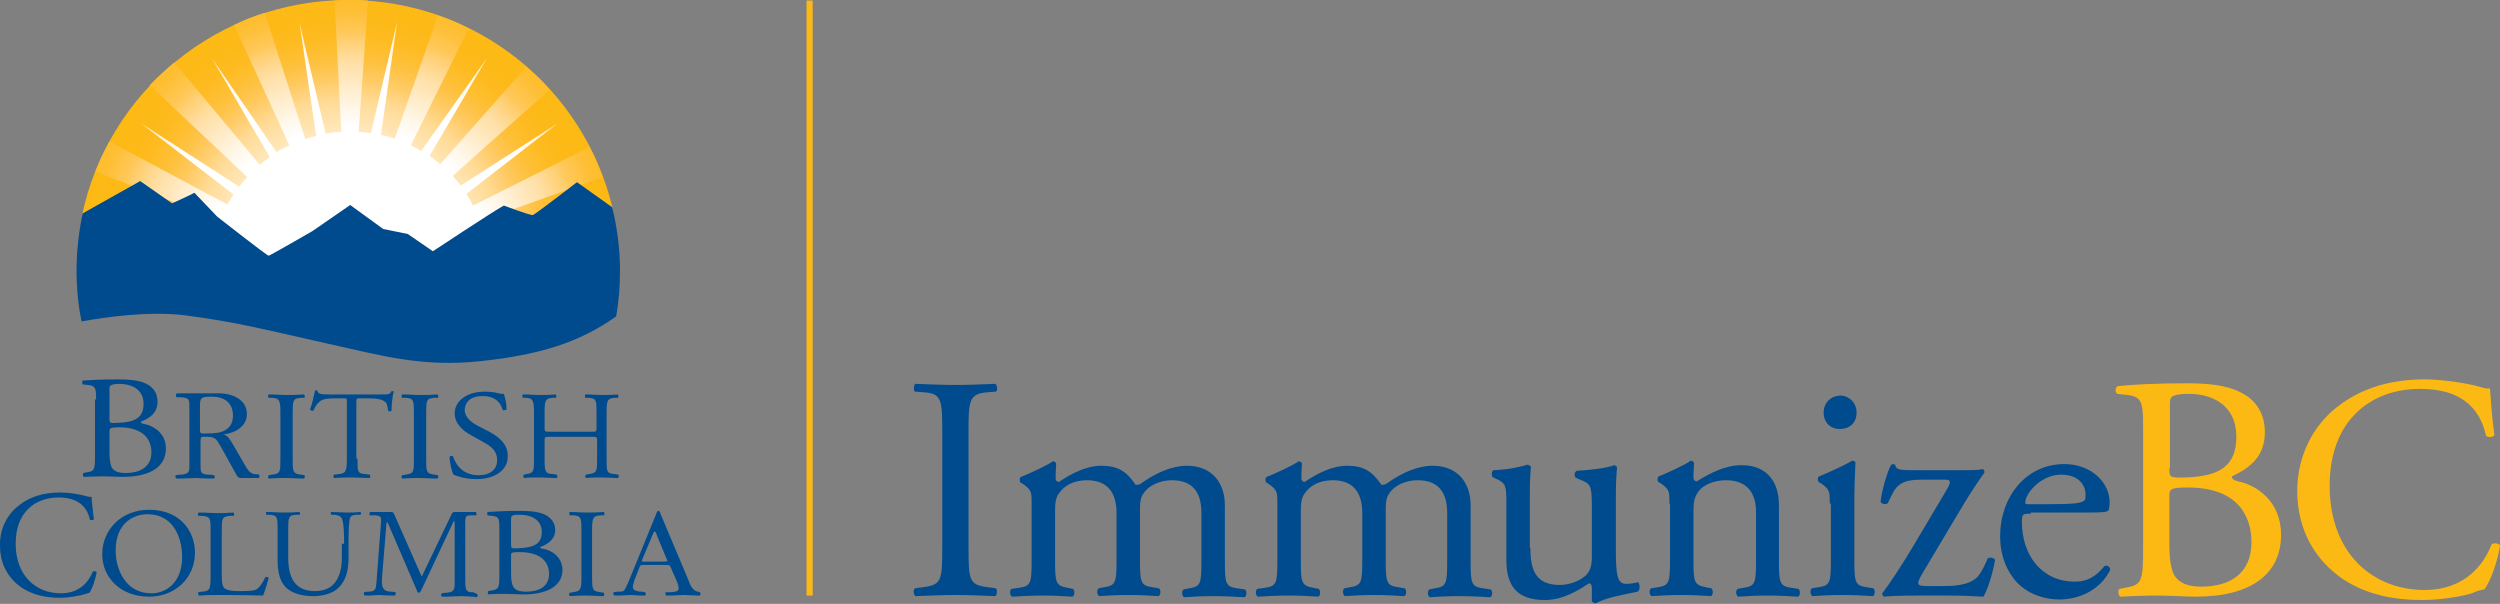 <svg width="207" height="50" viewBox="0 0 207 50" fill="none" xmlns="http://www.w3.org/2000/svg">
<rect x="0" y="0" width="207" height="50" fill="#808080" stroke="none"/>
<path d="M67.29 0.046H66.782V49.312H67.29V0.046Z" fill="#FDB913"/>
<path d="M7.957 33.074C7.957 32.152 7.91 31.921 7.263 31.875L6.847 31.829C6.8 31.783 6.8 31.552 6.847 31.506C7.587 31.46 8.512 31.414 9.76 31.414C10.593 31.414 11.425 31.46 12.026 31.737C12.627 32.013 13.044 32.475 13.044 33.259C13.044 34.135 12.489 34.597 11.656 34.919C11.656 35.058 11.749 35.058 11.934 35.104C12.674 35.242 13.737 35.842 13.737 37.134C13.737 38.564 12.581 39.486 10.13 39.486C9.76 39.486 9.067 39.44 8.512 39.44C7.91 39.44 7.448 39.486 6.939 39.486C6.847 39.44 6.847 39.256 6.893 39.163L7.124 39.117C7.864 39.025 7.864 38.886 7.864 37.595V33.074H7.957ZM9.067 34.689C9.067 35.012 9.067 35.058 9.76 35.012C11.148 34.966 11.887 34.596 11.887 33.443C11.887 32.244 10.916 31.783 9.853 31.783C9.575 31.783 9.344 31.829 9.252 31.875C9.113 31.921 9.067 31.967 9.067 32.198V34.689ZM9.067 37.503C9.067 37.918 9.113 38.564 9.344 38.84C9.621 39.117 9.991 39.163 10.408 39.163C11.61 39.163 12.535 38.656 12.535 37.456C12.535 36.488 11.98 35.381 9.853 35.381C9.113 35.381 9.067 35.473 9.067 35.704V37.503Z" fill="#004B8D"/>
<path d="M23.218 34.274C23.218 33.167 23.172 32.982 22.524 32.936H22.247C22.154 32.89 22.201 32.705 22.247 32.659C22.848 32.659 23.218 32.705 23.727 32.705C24.189 32.705 24.605 32.705 25.16 32.659C25.253 32.705 25.253 32.89 25.206 32.936H24.929C24.235 32.982 24.235 33.167 24.235 34.274V37.964C24.235 39.071 24.235 39.209 24.929 39.302L25.206 39.348C25.253 39.394 25.253 39.578 25.16 39.625C24.605 39.625 24.189 39.578 23.727 39.578C23.264 39.578 22.848 39.578 22.247 39.625C22.201 39.578 22.154 39.44 22.247 39.348L22.524 39.302C23.218 39.209 23.218 39.071 23.218 37.964V34.274Z" fill="#004B8D"/>
<path d="M29.6 37.964C29.6 39.071 29.6 39.209 30.247 39.255L30.617 39.302C30.663 39.348 30.663 39.532 30.617 39.578C30.016 39.578 29.646 39.532 29.184 39.532C28.767 39.532 28.351 39.532 27.657 39.578C27.611 39.532 27.565 39.394 27.657 39.302L28.027 39.255C28.629 39.209 28.721 39.025 28.721 37.964V33.305C28.721 32.982 28.721 32.982 28.398 32.982H27.796C27.334 32.982 26.733 32.982 26.455 33.259C26.178 33.489 26.085 33.72 25.946 33.997C25.854 34.043 25.715 33.997 25.669 33.905C25.854 33.443 25.993 32.751 26.085 32.336C26.131 32.336 26.27 32.29 26.27 32.336C26.316 32.659 26.686 32.659 27.195 32.659H31.588C32.19 32.659 32.282 32.659 32.421 32.382C32.467 32.382 32.606 32.382 32.606 32.428C32.467 32.844 32.421 33.72 32.421 33.997C32.375 34.089 32.19 34.089 32.143 33.997C32.097 33.72 32.051 33.351 31.866 33.259C31.635 33.074 31.218 32.982 30.617 32.982H29.831C29.507 32.982 29.507 32.982 29.507 33.351V37.964H29.6Z" fill="#004B8D"/>
<path d="M34.271 34.274C34.271 33.167 34.271 32.982 33.577 32.936H33.3C33.207 32.89 33.253 32.705 33.3 32.659C33.901 32.659 34.271 32.705 34.779 32.705C35.242 32.705 35.658 32.705 36.213 32.659C36.306 32.705 36.306 32.89 36.259 32.936H35.982C35.288 32.982 35.288 33.167 35.288 34.274V37.964C35.288 39.071 35.288 39.209 35.982 39.302L36.259 39.348C36.306 39.394 36.306 39.578 36.213 39.625C35.658 39.625 35.242 39.578 34.779 39.578C34.271 39.578 33.901 39.578 33.3 39.625C33.253 39.578 33.207 39.44 33.3 39.348L33.577 39.302C34.271 39.209 34.271 39.071 34.271 37.964V34.274Z" fill="#004B8D"/>
<path d="M39.45 39.671C38.433 39.671 37.785 39.394 37.554 39.302C37.416 39.071 37.23 38.333 37.23 37.826C37.277 37.733 37.462 37.733 37.508 37.779C37.693 38.333 38.202 39.348 39.635 39.348C40.653 39.348 41.161 38.794 41.161 38.148C41.161 37.687 41.069 37.18 40.144 36.672L38.988 36.026C38.387 35.704 37.647 35.104 37.647 34.227C37.647 33.259 38.572 32.428 40.144 32.428C40.514 32.428 40.976 32.475 41.3 32.567C41.439 32.613 41.624 32.613 41.716 32.613C41.809 32.844 41.948 33.443 41.948 33.905C41.901 33.951 41.716 33.997 41.624 33.951C41.485 33.443 41.115 32.797 39.959 32.797C38.757 32.797 38.479 33.489 38.479 33.951C38.479 34.55 39.08 35.012 39.543 35.242L40.514 35.75C41.3 36.165 42.04 36.765 42.04 37.733C42.086 38.886 41.023 39.671 39.45 39.671Z" fill="#004B8D"/>
<path d="M45.647 36.165C45.092 36.165 45.092 36.165 45.092 36.488V37.964C45.092 39.071 45.138 39.209 45.786 39.256L46.11 39.302C46.156 39.348 46.156 39.532 46.11 39.578C45.508 39.578 45.138 39.532 44.676 39.532C44.214 39.532 43.797 39.532 43.381 39.578C43.335 39.532 43.289 39.394 43.381 39.302L43.566 39.256C44.214 39.163 44.214 39.025 44.214 37.964V34.227C44.214 33.12 44.121 32.982 43.566 32.936H43.289C43.242 32.89 43.242 32.705 43.289 32.659C43.843 32.659 44.214 32.705 44.722 32.705C45.138 32.705 45.555 32.705 46.017 32.659C46.063 32.705 46.11 32.89 46.017 32.936H45.786C45.138 32.982 45.092 33.167 45.092 34.227V35.427C45.092 35.75 45.092 35.75 45.647 35.75H48.838C49.393 35.75 49.393 35.75 49.393 35.427V34.227C49.393 33.12 49.393 32.982 48.699 32.936H48.468C48.422 32.89 48.422 32.705 48.468 32.659C48.977 32.659 49.347 32.705 49.809 32.705C50.225 32.705 50.642 32.705 51.15 32.659C51.197 32.705 51.243 32.89 51.15 32.936H50.919C50.272 32.982 50.225 33.167 50.225 34.227V37.964C50.225 39.071 50.225 39.209 50.919 39.256L51.197 39.302C51.243 39.348 51.243 39.532 51.197 39.578C50.642 39.578 50.272 39.532 49.855 39.532C49.393 39.532 48.977 39.532 48.514 39.578C48.468 39.532 48.422 39.394 48.514 39.302L48.746 39.256C49.439 39.163 49.439 39.025 49.439 37.964V36.488C49.439 36.165 49.439 36.165 48.884 36.165H45.647Z" fill="#004B8D"/>
<path d="M1.575 41.839C2.5 41.101 3.656 40.778 4.997 40.778C5.691 40.778 6.616 40.916 7.217 41.101C7.355 41.147 7.448 41.147 7.587 41.147C7.587 41.424 7.679 42.208 7.772 42.992C7.725 43.084 7.54 43.084 7.448 43.038C7.263 42.208 6.708 41.193 4.858 41.193C2.916 41.193 1.297 42.392 1.297 45.022C1.297 47.651 2.962 49.127 5.043 49.127C6.662 49.127 7.402 48.066 7.679 47.328C7.772 47.282 7.957 47.282 8.003 47.374C7.91 48.02 7.587 48.85 7.402 49.081C7.263 49.127 7.078 49.173 6.939 49.219C6.662 49.312 5.737 49.496 4.951 49.496C3.795 49.496 2.731 49.266 1.806 48.666C0.789 47.974 0.002 46.821 0.002 45.206C-0.044 43.776 0.604 42.577 1.575 41.839Z" fill="#004B8D"/>
<path d="M8.465 45.898C8.465 43.822 10.084 42.208 12.35 42.208C14.893 42.208 16.142 43.961 16.142 45.76C16.142 47.882 14.477 49.404 12.35 49.404C9.945 49.404 8.465 47.789 8.465 45.898ZM15.079 46.129C15.079 44.422 14.292 42.577 12.211 42.577C11.055 42.577 9.575 43.315 9.575 45.575C9.575 47.097 10.361 49.127 12.535 49.127C13.83 49.127 15.079 48.158 15.079 46.129Z" fill="#004B8D"/>
<path d="M28.49 45.022C28.49 44.376 28.49 43.176 28.259 42.854C28.166 42.715 27.981 42.669 27.704 42.623H27.426C27.38 42.531 27.38 42.392 27.426 42.392C27.842 42.392 28.259 42.438 28.675 42.438C29.137 42.438 29.415 42.438 29.831 42.392C29.923 42.438 29.923 42.577 29.831 42.623H29.553C29.276 42.623 29.045 42.715 28.998 42.854C28.86 43.176 28.86 44.376 28.86 44.975V46.129C28.86 47.051 28.721 47.974 28.073 48.62C27.611 49.127 26.779 49.358 25.946 49.358C25.206 49.358 24.42 49.219 23.865 48.804C23.264 48.343 22.986 47.605 22.986 46.359V43.915C22.986 42.854 22.986 42.669 22.339 42.623H22.061C22.015 42.577 22.015 42.392 22.061 42.392C22.616 42.392 22.986 42.438 23.449 42.438C23.911 42.438 24.281 42.438 24.79 42.392C24.836 42.438 24.883 42.577 24.79 42.623H24.513C23.865 42.669 23.865 42.854 23.865 43.915V46.175C23.865 47.836 24.42 48.943 26.085 48.943C27.704 48.943 28.305 47.743 28.305 46.175V45.022H28.49Z" fill="#004B8D"/>
<path d="M41.346 43.73C41.346 42.946 41.3 42.761 40.745 42.715L40.375 42.669C40.329 42.623 40.329 42.438 40.375 42.392C41.023 42.346 41.855 42.3 43.011 42.3C43.797 42.3 44.491 42.346 45.046 42.577C45.555 42.807 45.971 43.223 45.971 43.868C45.971 44.606 45.462 45.022 44.722 45.298C44.722 45.391 44.815 45.437 44.953 45.437C45.601 45.529 46.572 46.083 46.572 47.19C46.572 48.389 45.508 49.219 43.335 49.219C42.965 49.219 42.364 49.173 41.855 49.173C41.3 49.173 40.884 49.173 40.468 49.219C40.375 49.173 40.375 49.035 40.421 48.943L40.653 48.897C41.3 48.804 41.346 48.666 41.346 47.605V43.73ZM42.317 45.114C42.317 45.391 42.317 45.437 42.965 45.391C44.213 45.344 44.861 45.022 44.861 44.053C44.861 43.038 43.982 42.623 43.057 42.623C42.78 42.623 42.595 42.623 42.502 42.669C42.364 42.715 42.317 42.761 42.317 42.946V45.114ZM42.317 47.559C42.317 47.928 42.364 48.481 42.595 48.712C42.826 48.943 43.196 48.989 43.566 48.989C44.63 48.989 45.462 48.574 45.462 47.513C45.462 46.682 44.953 45.714 43.011 45.714C42.364 45.714 42.317 45.76 42.317 45.99V47.559Z" fill="#004B8D"/>
<path d="M21.461 39.302L21.183 39.256C21.137 39.256 21.091 39.256 21.044 39.256C20.628 39.163 20.443 38.794 20.258 38.471L19.241 36.718C19.056 36.442 18.871 36.027 18.501 35.98C19.518 35.842 20.443 35.288 20.443 34.274C20.443 33.12 19.287 32.567 18.131 32.567C17.437 32.567 16.79 32.567 16.05 32.567C15.634 32.567 15.171 32.567 14.801 32.567C14.57 32.567 14.57 32.613 14.57 32.751C14.57 32.936 14.662 32.89 14.894 32.89C15.726 32.936 15.68 33.074 15.68 33.812V38.379C15.68 39.025 15.726 39.209 15.032 39.302C15.032 39.302 14.94 39.302 14.847 39.302L14.57 39.348C14.477 39.394 14.524 39.578 14.616 39.625C14.755 39.625 15.032 39.625 15.032 39.625C15.402 39.625 15.772 39.578 16.189 39.578C16.558 39.578 16.928 39.625 17.299 39.625C17.437 39.625 17.576 39.625 17.715 39.625C17.807 39.578 17.807 39.44 17.715 39.348L17.437 39.302C17.391 39.302 17.252 39.302 17.252 39.302C16.558 39.256 16.605 39.071 16.605 38.379V36.672C16.605 36.58 16.605 36.303 16.651 36.211C16.697 36.165 16.836 36.165 16.928 36.165C17.853 36.165 17.853 36.257 18.316 37.041L19.518 39.209C19.611 39.394 19.703 39.578 19.934 39.578H20.998C21.137 39.578 21.276 39.578 21.414 39.578C21.507 39.532 21.507 39.348 21.461 39.302ZM17.206 35.888C16.975 35.888 16.558 35.98 16.558 35.704V33.72C16.558 32.936 16.605 32.844 17.53 32.844C18.64 32.844 19.287 33.397 19.287 34.412C19.287 34.873 19.148 35.288 18.732 35.565C18.316 35.842 17.807 35.888 17.206 35.888Z" fill="#004B8D"/>
<path d="M17.437 44.007C17.437 42.9 17.437 42.761 16.697 42.715H16.419C16.373 42.669 16.373 42.485 16.466 42.438C17.113 42.438 17.483 42.485 17.946 42.485C18.408 42.485 18.778 42.485 19.333 42.438C19.379 42.485 19.425 42.669 19.333 42.715H19.056C18.362 42.761 18.362 42.946 18.362 44.007V47.605C18.362 48.251 18.408 48.527 18.593 48.712C18.732 48.804 18.917 48.943 19.842 48.943C20.813 48.943 21.044 48.897 21.229 48.804C21.46 48.666 21.738 48.297 21.969 47.789C22.015 47.743 22.247 47.789 22.247 47.836C22.247 47.928 21.923 48.989 21.784 49.312C21.183 49.312 20.119 49.266 18.917 49.266H17.946C17.483 49.266 17.113 49.266 16.466 49.312C16.419 49.266 16.373 49.127 16.419 49.035L16.743 48.989C17.391 48.943 17.437 48.758 17.437 47.697V44.007Z" fill="#004B8D"/>
<path d="M48.144 44.007C48.144 42.9 48.144 42.715 47.45 42.669H47.173C47.127 42.623 47.127 42.438 47.173 42.392C47.728 42.392 48.098 42.438 48.607 42.438C49.069 42.438 49.439 42.438 49.994 42.392C50.04 42.438 50.087 42.623 49.994 42.669H49.717C49.069 42.715 49.023 42.9 49.023 44.007V47.697C49.023 48.804 49.023 48.943 49.717 49.035L49.994 49.081C50.04 49.127 50.04 49.312 49.994 49.358C49.439 49.358 49.069 49.312 48.607 49.312C48.144 49.312 47.774 49.312 47.173 49.358C47.127 49.312 47.081 49.173 47.173 49.081L47.45 49.035C48.098 48.943 48.144 48.804 48.144 47.697V44.007Z" fill="#004B8D"/>
<path d="M39.172 49.035C39.126 49.035 38.987 49.035 38.987 49.035C38.849 49.035 38.756 48.989 38.664 48.897C38.525 48.758 38.525 48.297 38.525 48.112V43.545C38.525 43.361 38.479 42.9 38.617 42.761C38.71 42.669 38.849 42.669 38.987 42.669C39.08 42.669 39.08 42.669 39.126 42.669H39.404C39.496 42.623 39.45 42.438 39.404 42.392C39.265 42.392 39.126 42.392 38.987 42.392H37.739C37.6 42.392 37.461 42.392 37.415 42.531L34.918 47.743L32.698 42.715C32.605 42.531 32.605 42.392 32.374 42.392H31.079C30.941 42.392 30.802 42.392 30.663 42.392C30.571 42.438 30.571 42.623 30.617 42.669H30.894C30.941 42.669 31.079 42.669 31.079 42.669C31.542 42.715 31.588 42.807 31.542 43.315L31.172 48.205C31.126 48.712 31.126 48.943 30.617 48.989C30.617 48.989 30.524 48.989 30.432 48.989L30.154 49.035C30.108 49.081 30.108 49.266 30.201 49.312C30.339 49.312 30.617 49.312 30.617 49.312C30.894 49.312 31.126 49.266 31.403 49.266C31.68 49.266 31.958 49.312 32.282 49.312C32.42 49.312 32.559 49.312 32.698 49.312C32.744 49.266 32.79 49.127 32.744 49.035L32.467 48.989C32.374 48.989 32.328 48.989 32.328 48.989C31.588 48.943 31.588 48.435 31.634 47.789L32.004 43.269H32.097L34.502 48.85C34.548 48.943 34.548 49.081 34.687 49.081C34.779 49.081 34.825 48.943 34.871 48.897L37.554 43.176H37.646V48.158C37.646 48.343 37.693 48.758 37.461 48.943C37.369 49.035 36.999 49.081 36.999 49.081C36.953 49.081 36.906 49.081 36.86 49.081L36.583 49.127C36.49 49.173 36.536 49.358 36.583 49.404C36.721 49.404 36.999 49.404 36.999 49.404C37.369 49.404 37.785 49.358 38.201 49.358C38.479 49.358 39.034 49.404 39.034 49.404C39.172 49.404 39.311 49.404 39.496 49.45C39.542 49.404 39.589 49.266 39.496 49.173L39.172 49.035Z" fill="#004B8D"/>
<path d="M57.949 49.035C57.856 48.989 57.81 48.989 57.764 48.989C57.301 48.897 57.116 48.343 56.977 47.974L54.665 42.485C54.665 42.438 54.619 42.3 54.526 42.3C54.388 42.3 54.388 42.438 54.342 42.531L52.122 47.974C52.029 48.158 51.844 48.666 51.706 48.85C51.613 48.989 51.428 48.989 51.289 48.989C51.289 48.989 51.151 48.989 51.104 48.989L50.827 49.035C50.734 49.081 50.781 49.266 50.873 49.312C51.012 49.312 51.289 49.312 51.289 49.312C51.613 49.312 51.89 49.266 52.214 49.266C52.492 49.266 52.723 49.312 53 49.312C53 49.312 53.278 49.312 53.417 49.312C53.463 49.266 53.509 49.127 53.417 49.035L53.139 48.989C53.093 48.989 53 48.989 53 48.989C52.723 48.943 52.399 48.897 52.399 48.62C52.399 48.435 52.492 48.205 52.538 48.02L52.862 47.19C53.047 46.775 52.954 46.775 53.417 46.775H54.989C55.544 46.775 55.451 46.775 55.683 47.328L56.053 48.158C56.099 48.297 56.191 48.527 56.191 48.712C56.191 48.989 55.914 48.989 55.59 49.035C55.59 49.035 55.498 49.035 55.405 49.035H55.128C55.081 49.081 55.081 49.266 55.174 49.312C55.313 49.312 55.59 49.312 55.59 49.312C55.914 49.312 56.238 49.266 56.561 49.266C56.977 49.266 57.347 49.312 57.764 49.312C57.902 49.312 57.764 49.312 57.949 49.312C57.995 49.266 58.041 49.127 57.949 49.035ZM54.896 46.498H53.555C53.509 46.498 53.139 46.544 53.139 46.452C53.139 46.406 53.185 46.359 53.185 46.313L54.018 44.33C54.064 44.284 54.11 44.007 54.203 44.007C54.295 44.007 54.388 44.284 54.388 44.33L55.174 46.221C55.174 46.221 55.266 46.406 55.266 46.452C55.266 46.498 54.989 46.498 54.896 46.498Z" fill="#004B8D"/>
<path d="M50.734 17.298C48.422 7.381 39.496 0 28.814 0C17.992 0 8.928 7.657 6.8 17.806L11.564 15.084L14.2 16.929C14.2 16.929 15.726 16.237 16.049 16.053L17.946 18.036C17.946 18.036 22.061 21.265 22.2 21.265C22.339 21.265 25.808 19.236 25.808 19.236L28.952 17.068L31.681 19.051L33.715 19.466L35.797 20.896C35.797 20.896 40.884 17.529 41.67 17.114C41.67 17.114 43.89 17.944 44.075 17.898C44.26 17.852 47.728 15.176 47.728 15.176L50.734 17.298Z" fill="url(#paint0_radial_1497_18099)"/>
<path d="M8.28 13.239C8.28 13.239 8.28 13.193 8.327 13.193L8.28 13.239Z" fill="url(#paint1_radial_1497_18099)"/>
<path d="M8.511 12.731C8.556 12.686 8.556 12.731 8.511 12.731C8.556 12.686 8.556 12.731 8.511 12.731Z" fill="url(#paint2_radial_1497_18099)"/>
<path d="M8.327 13.193C8.419 13.054 8.465 12.87 8.558 12.732C8.465 12.87 8.373 13.054 8.327 13.193Z" fill="url(#paint3_radial_1497_18099)"/>
<path d="M29.045 10.979C29.276 10.979 29.507 10.979 29.692 10.979L30.478 0.046C29.923 1.05512e-06 29.369 0 28.814 0C28.444 0 28.074 1.05512e-06 27.704 0.046L28.259 11.025C28.536 10.979 28.767 10.979 29.045 10.979Z" fill="url(#paint4_radial_1497_18099)"/>
<path d="M25.299 11.578L21.923 1.061C21.044 1.338 20.166 1.661 19.379 2.076L24.004 12.132C24.42 11.901 24.836 11.717 25.299 11.578Z" fill="url(#paint5_radial_1497_18099)"/>
<path d="M21.553 13.7L14.431 5.166C13.737 5.766 13.043 6.366 12.396 7.058L20.535 14.715C20.859 14.346 21.229 14.023 21.553 13.7Z" fill="url(#paint6_radial_1497_18099)"/>
<path d="M18.917 16.975L9.066 11.717C8.696 12.409 8.141 13.516 7.91 14.208L18.362 18.267C18.5 17.852 18.732 17.39 18.917 16.975Z" fill="url(#paint7_radial_1497_18099)"/>
<path d="M33.993 12.086L38.803 2.353C37.97 1.937 37.138 1.568 36.259 1.292L32.652 11.578C33.068 11.671 33.531 11.855 33.993 12.086Z" fill="url(#paint8_radial_1497_18099)"/>
<path d="M37.415 14.623L45.508 7.427C44.907 6.735 44.26 6.089 43.566 5.535L36.398 13.654C36.768 13.931 37.092 14.3 37.415 14.623Z" fill="url(#paint9_radial_1497_18099)"/>
<path d="M39.728 18.313L49.902 14.669C49.578 13.793 49.208 12.962 48.792 12.178L39.173 17.021C39.358 17.483 39.589 17.898 39.728 18.313Z" fill="url(#paint10_radial_1497_18099)"/>
<path d="M25.761 19.282L28.906 17.114L31.635 19.097L33.669 19.512L35.751 20.942C35.751 20.942 38.017 19.42 39.774 18.313C39.45 17.529 39.08 16.791 38.618 16.053L46.202 10.194L38.155 15.361C37.415 14.438 36.583 13.608 35.566 12.916L40.329 4.797L34.872 12.501C33.854 11.901 32.745 11.44 31.542 11.163L32.883 1.799L30.71 11.025C30.108 10.932 29.507 10.886 28.906 10.886C28.259 10.886 27.611 10.932 26.964 11.071L24.79 1.845L26.177 11.255C25.021 11.532 23.912 11.993 22.894 12.593L17.529 4.797L22.339 13.008C21.368 13.7 20.535 14.53 19.796 15.453L11.656 10.194L19.333 16.099C18.871 16.791 18.501 17.483 18.223 18.267C19.148 19.005 22.062 21.265 22.154 21.265C22.293 21.311 25.761 19.282 25.761 19.282Z" fill="url(#paint11_radial_1497_18099)"/>
<path d="M50.688 17.16L47.774 15.084C47.774 15.084 44.306 17.76 44.121 17.806C43.936 17.852 41.716 17.021 41.716 17.021C40.93 17.437 35.843 20.804 35.843 20.804L33.762 19.374L31.727 18.959L28.998 16.975L25.854 19.143C25.854 19.143 22.339 21.173 22.247 21.173C22.108 21.173 17.992 17.944 17.992 17.944L16.096 15.961C15.772 16.145 14.246 16.837 14.246 16.837L11.61 14.992L6.847 17.667C6.523 19.19 6.338 20.804 6.338 22.419C6.338 23.849 6.477 25.279 6.754 26.616C8.743 26.247 12.35 25.74 15.31 26.109C19.657 26.662 22.385 27.401 26.964 28.415C31.542 29.43 34.964 30.445 39.913 29.891C44.537 29.384 47.913 28.415 51.012 26.201C51.243 24.956 51.335 23.71 51.335 22.372C51.335 20.62 51.104 18.867 50.688 17.16Z" fill="#004B8D"/>
<path d="M78.02 35.842C78.02 33.028 77.973 32.567 76.401 32.475L75.754 32.428C75.615 32.336 75.661 31.829 75.8 31.783C77.141 31.829 78.02 31.875 79.129 31.875C80.193 31.875 81.072 31.829 82.413 31.783C82.552 31.875 82.644 32.336 82.459 32.428L81.812 32.475C80.239 32.613 80.193 33.074 80.193 35.842V45.252C80.193 48.066 80.239 48.435 81.812 48.62L82.459 48.712C82.598 48.804 82.552 49.312 82.413 49.358C81.072 49.312 80.193 49.266 79.129 49.266C78.02 49.266 77.095 49.312 75.8 49.358C75.661 49.266 75.569 48.85 75.754 48.712L76.401 48.62C77.973 48.435 78.02 48.066 78.02 45.252V35.842Z" fill="#004B8D"/>
<path d="M99.478 42.485C99.478 40.685 98.692 39.763 97.027 39.763C96.009 39.763 95.177 40.224 94.807 40.685C94.483 41.101 94.391 41.331 94.391 42.254V46.313C94.391 48.205 94.437 48.481 95.408 48.62L95.963 48.712C96.148 48.85 96.102 49.312 95.917 49.358C95.13 49.312 94.344 49.266 93.419 49.266C92.448 49.266 91.755 49.312 91.015 49.358C90.83 49.266 90.783 48.85 90.968 48.712L91.431 48.62C92.402 48.481 92.448 48.205 92.448 46.313V42.485C92.448 40.732 91.662 39.763 89.997 39.763C88.887 39.763 88.147 40.224 87.777 40.732C87.5 41.055 87.361 41.377 87.361 42.254V46.359C87.361 48.251 87.407 48.481 88.379 48.666L88.841 48.758C89.026 48.897 88.98 49.358 88.795 49.404C88.101 49.358 87.315 49.312 86.39 49.312C85.419 49.312 84.633 49.358 83.8 49.404C83.615 49.312 83.569 48.897 83.754 48.758L84.401 48.666C85.373 48.527 85.419 48.251 85.419 46.359V41.746C85.419 40.732 85.419 40.593 84.725 40.086L84.494 39.947C84.401 39.855 84.401 39.532 84.54 39.486C85.141 39.255 86.668 38.564 87.176 38.195C87.269 38.195 87.407 38.241 87.454 38.379C87.407 38.979 87.407 39.394 87.407 39.625C87.407 39.763 87.5 39.901 87.685 39.901C88.702 39.209 89.951 38.564 91.2 38.564C92.541 38.564 93.281 39.025 94.021 40.132C94.252 40.178 94.437 40.086 94.668 39.901C95.732 39.163 97.027 38.564 98.275 38.564C100.403 38.564 101.42 40.04 101.42 41.839V46.406C101.42 48.297 101.466 48.574 102.437 48.712L103.085 48.804C103.27 48.943 103.224 49.404 103.039 49.45C102.16 49.404 101.374 49.358 100.449 49.358C99.478 49.358 98.784 49.404 98.044 49.45C97.859 49.358 97.813 48.943 97.998 48.804L98.46 48.712C99.431 48.574 99.478 48.297 99.478 46.406V42.485Z" fill="#004B8D"/>
<path d="M119.826 42.485C119.826 40.685 119.04 39.763 117.375 39.763C116.357 39.763 115.525 40.224 115.155 40.685C114.831 41.101 114.739 41.331 114.739 42.254V46.313C114.739 48.205 114.785 48.481 115.756 48.62L116.311 48.712C116.496 48.85 116.45 49.312 116.265 49.358C115.479 49.312 114.693 49.266 113.768 49.266C112.796 49.266 112.103 49.312 111.363 49.358C111.178 49.266 111.132 48.85 111.317 48.712L111.779 48.62C112.75 48.481 112.796 48.205 112.796 46.313V42.485C112.796 40.732 112.01 39.763 110.345 39.763C109.235 39.763 108.496 40.224 108.126 40.732C107.848 41.055 107.709 41.377 107.709 42.254V46.359C107.709 48.251 107.756 48.481 108.727 48.666L109.189 48.758C109.374 48.897 109.328 49.358 109.143 49.404C108.449 49.358 107.663 49.312 106.738 49.312C105.767 49.312 104.981 49.358 104.148 49.404C103.963 49.312 103.917 48.897 104.102 48.758L104.75 48.666C105.721 48.527 105.767 48.251 105.767 46.359V41.746C105.767 40.732 105.767 40.593 105.073 40.086L104.842 39.947C104.75 39.855 104.75 39.532 104.888 39.486C105.49 39.255 107.016 38.564 107.524 38.195C107.617 38.195 107.756 38.241 107.802 38.379C107.756 38.979 107.756 39.394 107.756 39.625C107.756 39.763 107.848 39.901 108.033 39.901C109.05 39.209 110.299 38.564 111.548 38.564C112.889 38.564 113.629 39.025 114.369 40.132C114.6 40.178 114.785 40.086 115.016 39.901C116.08 39.163 117.375 38.564 118.623 38.564C120.751 38.564 121.768 40.04 121.768 41.839V46.406C121.768 48.297 121.814 48.574 122.786 48.712L123.433 48.804C123.618 48.943 123.572 49.404 123.387 49.45C122.508 49.404 121.722 49.358 120.797 49.358C119.826 49.358 119.132 49.404 118.392 49.45C118.207 49.358 118.161 48.943 118.346 48.804L118.808 48.712C119.78 48.574 119.826 48.297 119.826 46.406V42.485Z" fill="#004B8D"/>
<path d="M126.717 45.391C126.717 47.236 127.179 48.435 129.168 48.435C129.862 48.435 130.74 48.158 131.295 47.651C131.619 47.328 131.804 46.959 131.804 46.129V41.793C131.804 40.086 131.619 40.04 130.833 39.717L130.509 39.578C130.324 39.486 130.324 39.117 130.555 38.979C131.619 38.933 133.099 38.748 133.654 38.517C133.793 38.564 133.885 38.61 133.885 38.702C133.839 39.209 133.793 40.04 133.793 41.008V45.437C133.793 47.513 133.885 48.343 134.625 48.343C134.949 48.343 135.272 48.297 135.642 48.205C135.781 48.343 135.827 48.85 135.596 48.989C134.579 49.219 133.006 49.45 132.128 49.957C131.989 49.957 131.85 49.865 131.804 49.773V48.666C131.804 48.435 131.712 48.297 131.573 48.297C130.787 48.804 129.492 49.681 127.919 49.681C125.607 49.681 124.728 48.527 124.728 46.359V41.931C124.728 40.27 124.728 40.04 123.942 39.671L123.618 39.532C123.48 39.394 123.48 39.025 123.665 38.933C124.867 38.886 125.931 38.656 126.486 38.471C126.624 38.517 126.717 38.564 126.763 38.656C126.717 39.117 126.671 39.671 126.671 40.962V45.391H126.717Z" fill="#004B8D"/>
<path d="M138.232 41.7C138.232 40.685 138.232 40.547 137.538 40.04L137.307 39.901C137.214 39.809 137.214 39.486 137.353 39.44C137.954 39.209 139.48 38.517 139.989 38.148C140.082 38.148 140.22 38.195 140.267 38.333C140.22 38.933 140.22 39.348 140.22 39.578C140.22 39.717 140.313 39.855 140.498 39.855C141.608 39.163 142.856 38.517 144.198 38.517C146.417 38.517 147.296 40.04 147.296 41.793V46.359C147.296 48.251 147.342 48.527 148.313 48.666L148.915 48.758C149.1 48.897 149.053 49.358 148.868 49.404C148.082 49.358 147.296 49.312 146.371 49.312C145.4 49.312 144.614 49.358 143.92 49.404C143.735 49.312 143.689 48.897 143.874 48.758L144.383 48.666C145.354 48.527 145.4 48.251 145.4 46.359V42.392C145.4 40.87 144.706 39.763 142.903 39.763C141.885 39.763 141.007 40.178 140.637 40.685C140.313 41.147 140.22 41.516 140.22 42.254V46.313C140.22 48.205 140.267 48.435 141.238 48.62L141.7 48.712C141.885 48.85 141.839 49.312 141.654 49.358C140.96 49.312 140.174 49.266 139.249 49.266C138.278 49.266 137.492 49.312 136.752 49.358C136.567 49.266 136.521 48.85 136.706 48.712L137.261 48.62C138.232 48.481 138.278 48.205 138.278 46.313V41.7H138.232Z" fill="#004B8D"/>
<path d="M151.505 41.7C151.505 40.685 151.505 40.547 150.811 40.04L150.58 39.901C150.487 39.809 150.487 39.486 150.626 39.44C151.227 39.209 152.753 38.517 153.355 38.148C153.493 38.148 153.586 38.195 153.632 38.287C153.586 39.209 153.54 40.501 153.54 41.562V46.313C153.54 48.205 153.586 48.481 154.557 48.62L155.112 48.712C155.297 48.85 155.251 49.312 155.066 49.358C154.28 49.312 153.493 49.266 152.569 49.266C151.597 49.266 150.811 49.312 150.071 49.358C149.886 49.266 149.84 48.85 150.025 48.712L150.58 48.62C151.551 48.481 151.597 48.205 151.597 46.313V41.7H151.505ZM153.725 34.135C153.725 35.104 153.077 35.519 152.337 35.519C151.505 35.519 150.996 34.919 150.996 34.181C150.996 33.305 151.644 32.751 152.43 32.751C153.17 32.797 153.725 33.397 153.725 34.135Z" fill="#004B8D"/>
<path d="M158.765 49.312C157.332 49.312 156.314 49.358 155.99 49.404C155.898 49.358 155.852 49.266 155.852 49.127C156.36 48.481 157.609 46.59 158.395 45.252L161.216 40.501C161.632 39.763 161.447 39.717 160.985 39.717H159.135C158.349 39.717 157.701 39.809 157.285 40.132C156.823 40.455 156.592 41.101 156.314 41.654C156.175 41.793 155.805 41.746 155.713 41.562C155.759 40.87 156.222 39.117 156.592 38.471C156.684 38.425 156.823 38.425 156.915 38.471C157.008 38.933 157.285 38.933 158.811 38.933H162.557C163.251 38.933 163.76 38.933 164.176 38.84C164.268 38.886 164.315 38.979 164.315 39.117C163.76 39.901 163.112 40.87 162.372 42.115L159.181 47.467C158.626 48.435 158.673 48.527 159.69 48.527H160.615C161.632 48.527 163.02 48.527 163.76 47.743C164.037 47.42 164.315 46.867 164.592 46.221C164.777 46.129 165.101 46.175 165.193 46.359C164.962 47.651 164.546 48.897 164.222 49.404C163.343 49.358 162.465 49.312 161.262 49.312H158.765Z" fill="#004B8D"/>
<path d="M168.153 42.531C167.46 42.531 167.413 42.577 167.413 43.223C167.413 45.898 168.986 48.158 171.807 48.158C172.686 48.158 173.425 47.882 174.258 46.867C174.535 46.775 174.72 46.959 174.72 47.19C173.842 48.989 171.946 49.635 170.558 49.635C168.847 49.635 167.46 48.897 166.72 47.882C165.934 46.867 165.61 45.621 165.61 44.422C165.61 41.147 167.737 38.425 170.928 38.425C173.194 38.425 174.674 39.994 174.674 41.562C174.674 41.931 174.628 42.162 174.582 42.254C174.489 42.392 174.119 42.438 173.009 42.438H168.153V42.531ZM169.772 41.746C171.714 41.746 172.316 41.654 172.547 41.47C172.639 41.424 172.686 41.331 172.686 40.962C172.686 40.224 172.177 39.302 170.651 39.302C169.078 39.302 167.737 40.732 167.691 41.608C167.691 41.654 167.691 41.746 167.876 41.746H169.772Z" fill="#004B8D"/>
<path d="M177.449 35.288C177.449 33.351 177.356 32.844 176.154 32.705L175.321 32.613C175.09 32.475 175.136 32.059 175.368 31.967C176.801 31.829 178.605 31.737 181.056 31.737C182.721 31.737 184.339 31.875 185.496 32.475C186.652 33.028 187.53 34.089 187.53 35.796C187.53 37.687 186.421 38.702 184.802 39.44C184.802 39.717 185.033 39.763 185.311 39.855C186.744 40.132 188.872 41.424 188.872 44.284C188.872 47.374 186.606 49.404 181.796 49.404C181.01 49.404 179.715 49.312 178.605 49.312C177.449 49.312 176.524 49.358 175.553 49.404C175.414 49.312 175.321 48.897 175.506 48.758L175.969 48.666C177.356 48.435 177.449 48.158 177.449 45.344V35.288ZM179.622 38.794C179.622 39.532 179.669 39.578 181.01 39.532C183.738 39.44 185.172 38.61 185.172 36.165C185.172 33.582 183.23 32.613 181.241 32.613C180.64 32.613 180.27 32.659 180.039 32.751C179.761 32.844 179.669 32.982 179.669 33.443V38.794H179.622ZM179.622 44.929C179.622 45.898 179.669 47.236 180.177 47.836C180.686 48.435 181.472 48.574 182.258 48.574C184.617 48.574 186.421 47.513 186.421 44.883C186.421 42.807 185.357 40.363 181.148 40.363C179.715 40.363 179.622 40.501 179.622 41.055V44.929Z" fill="#FDB913"/>
<path d="M193.543 33.674C195.485 32.152 197.936 31.414 200.711 31.414C202.144 31.414 204.179 31.69 205.428 32.059C205.752 32.152 205.937 32.198 206.168 32.152C206.214 32.751 206.307 34.412 206.538 36.026C206.399 36.211 206.029 36.257 205.844 36.073C205.428 34.274 204.272 32.198 200.387 32.198C196.317 32.198 192.895 34.781 192.895 40.224C192.895 45.76 196.41 48.85 200.757 48.85C204.179 48.85 205.705 46.636 206.307 45.068C206.492 44.929 206.908 44.975 207 45.16C206.815 46.544 206.122 48.297 205.705 48.804C205.382 48.85 205.058 48.943 204.78 49.081C204.179 49.312 202.283 49.681 200.572 49.681C198.167 49.681 195.901 49.219 193.959 47.928C191.832 46.452 190.213 44.053 190.213 40.639C190.213 37.733 191.554 35.196 193.543 33.674Z" fill="#FDB913"/>
<defs>
<radialGradient id="paint0_radial_1497_18099" cx="0" cy="0" r="1" gradientUnits="userSpaceOnUse" gradientTransform="translate(28.76 21.234) scale(21.965 21.909)">
<stop stop-color="white"/>
<stop offset="0.127" stop-color="#FFFEFC"/>
<stop offset="0.239" stop-color="#FFFAF1"/>
<stop offset="0.345" stop-color="#FFF4DF"/>
<stop offset="0.447" stop-color="#FFEBC6"/>
<stop offset="0.546" stop-color="#FFE0A5"/>
<stop offset="0.6" stop-color="#FFD990"/>
<stop offset="0.621" stop-color="#FFD482"/>
<stop offset="0.667" stop-color="#FFCB66"/>
<stop offset="0.717" stop-color="#FEC44B"/>
<stop offset="0.77" stop-color="#FEBF34"/>
<stop offset="0.829" stop-color="#FEBB22"/>
<stop offset="0.898" stop-color="#FDB917"/>
<stop offset="1" stop-color="#FDB913"/>
</radialGradient>
<radialGradient id="paint1_radial_1497_18099" cx="0" cy="0" r="1" gradientUnits="userSpaceOnUse" gradientTransform="translate(28.336 22.599) scale(32.181 32.1)">
<stop offset="0.53" stop-color="white"/>
<stop offset="0.599" stop-color="#FFF7E9"/>
<stop offset="0.742" stop-color="#FFE3B0"/>
<stop offset="0.77" stop-color="#FFDFA4"/>
<stop offset="0.798" stop-color="#FFDA95"/>
<stop offset="0.855" stop-color="#FFCE6F"/>
<stop offset="0.88" stop-color="#FFC85A"/>
<stop offset="0.905" stop-color="#FFC54E"/>
<stop offset="0.964" stop-color="#FEBF34"/>
<stop offset="1" stop-color="#FEBD2A"/>
</radialGradient>
<radialGradient id="paint2_radial_1497_18099" cx="0" cy="0" r="1" gradientUnits="userSpaceOnUse" gradientTransform="translate(28.4 22.117) scale(31.961 31.948)">
<stop offset="0.53" stop-color="white"/>
<stop offset="0.599" stop-color="#FFF7E9"/>
<stop offset="0.742" stop-color="#FFE3B0"/>
<stop offset="0.77" stop-color="#FFDFA4"/>
<stop offset="0.798" stop-color="#FFDA95"/>
<stop offset="0.855" stop-color="#FFCE6F"/>
<stop offset="0.88" stop-color="#FFC85A"/>
<stop offset="0.905" stop-color="#FFC54E"/>
<stop offset="0.964" stop-color="#FEBF34"/>
<stop offset="1" stop-color="#FEBD2A"/>
</radialGradient>
<radialGradient id="paint3_radial_1497_18099" cx="0" cy="0" r="1" gradientUnits="userSpaceOnUse" gradientTransform="translate(29.901 22.921) rotate(-65.948) scale(33.905 37.138)">
<stop offset="0.53" stop-color="white"/>
<stop offset="0.599" stop-color="#FFF7E9"/>
<stop offset="0.742" stop-color="#FFE3B0"/>
<stop offset="0.77" stop-color="#FFDFA4"/>
<stop offset="0.798" stop-color="#FFDA95"/>
<stop offset="0.855" stop-color="#FFCE6F"/>
<stop offset="0.88" stop-color="#FFC85A"/>
<stop offset="0.905" stop-color="#FFC54E"/>
<stop offset="0.964" stop-color="#FEBF34"/>
<stop offset="1" stop-color="#FEBD2A"/>
</radialGradient>
<radialGradient id="paint4_radial_1497_18099" cx="0" cy="0" r="1" gradientUnits="userSpaceOnUse" gradientTransform="translate(28.825 22.444) scale(20.584 22.451)">
<stop offset="0.53" stop-color="white"/>
<stop offset="0.599" stop-color="#FFF7E9"/>
<stop offset="0.742" stop-color="#FFE3B0"/>
<stop offset="0.77" stop-color="#FFDFA4"/>
<stop offset="0.798" stop-color="#FFDA95"/>
<stop offset="0.855" stop-color="#FFCE6F"/>
<stop offset="0.88" stop-color="#FFC85A"/>
<stop offset="0.905" stop-color="#FFC54E"/>
<stop offset="0.964" stop-color="#FEBF34"/>
<stop offset="1" stop-color="#FEBD2A"/>
</radialGradient>
<radialGradient id="paint5_radial_1497_18099" cx="0" cy="0" r="1" gradientUnits="userSpaceOnUse" gradientTransform="translate(28.825 22.444) rotate(-21.951) scale(20.605 22.491)">
<stop offset="0.53" stop-color="white"/>
<stop offset="0.599" stop-color="#FFF7E9"/>
<stop offset="0.742" stop-color="#FFE3B0"/>
<stop offset="0.77" stop-color="#FFDFA4"/>
<stop offset="0.798" stop-color="#FFDA95"/>
<stop offset="0.855" stop-color="#FFCE6F"/>
<stop offset="0.88" stop-color="#FFC85A"/>
<stop offset="0.905" stop-color="#FFC54E"/>
<stop offset="0.964" stop-color="#FEBF34"/>
<stop offset="1" stop-color="#FEBD2A"/>
</radialGradient>
<radialGradient id="paint6_radial_1497_18099" cx="0" cy="0" r="1" gradientUnits="userSpaceOnUse" gradientTransform="translate(28.824 22.444) rotate(-43.926) scale(20.589 22.514)">
<stop offset="0.53" stop-color="white"/>
<stop offset="0.599" stop-color="#FFF7E9"/>
<stop offset="0.742" stop-color="#FFE3B0"/>
<stop offset="0.77" stop-color="#FFDFA4"/>
<stop offset="0.798" stop-color="#FFDA95"/>
<stop offset="0.855" stop-color="#FFCE6F"/>
<stop offset="0.88" stop-color="#FFC85A"/>
<stop offset="0.905" stop-color="#FFC54E"/>
<stop offset="0.964" stop-color="#FEBF34"/>
<stop offset="1" stop-color="#FEBD2A"/>
</radialGradient>
<radialGradient id="paint7_radial_1497_18099" cx="0" cy="0" r="1" gradientUnits="userSpaceOnUse" gradientTransform="translate(28.824 22.444) scale(22.525 22.468)">
<stop offset="0.53" stop-color="white"/>
<stop offset="0.599" stop-color="#FFF7E9"/>
<stop offset="0.742" stop-color="#FFE3B0"/>
<stop offset="0.77" stop-color="#FFDFA4"/>
<stop offset="0.798" stop-color="#FFDA95"/>
<stop offset="0.855" stop-color="#FFCE6F"/>
<stop offset="0.88" stop-color="#FFC85A"/>
<stop offset="0.905" stop-color="#FFC54E"/>
<stop offset="0.964" stop-color="#FEBF34"/>
<stop offset="1" stop-color="#FEBD2A"/>
</radialGradient>
<radialGradient id="paint8_radial_1497_18099" cx="0" cy="0" r="1" gradientUnits="userSpaceOnUse" gradientTransform="translate(28.825 22.444) rotate(21.951) scale(20.587 22.471)">
<stop offset="0.53" stop-color="white"/>
<stop offset="0.599" stop-color="#FFF7E9"/>
<stop offset="0.742" stop-color="#FFE3B0"/>
<stop offset="0.77" stop-color="#FFDFA4"/>
<stop offset="0.798" stop-color="#FFDA95"/>
<stop offset="0.855" stop-color="#FFCE6F"/>
<stop offset="0.88" stop-color="#FFC85A"/>
<stop offset="0.905" stop-color="#FFC54E"/>
<stop offset="0.964" stop-color="#FEBF34"/>
<stop offset="1" stop-color="#FEBD2A"/>
</radialGradient>
<radialGradient id="paint9_radial_1497_18099" cx="0" cy="0" r="1" gradientUnits="userSpaceOnUse" gradientTransform="translate(28.824 22.445) rotate(43.926) scale(20.523 22.441)">
<stop offset="0.53" stop-color="white"/>
<stop offset="0.599" stop-color="#FFF7E9"/>
<stop offset="0.742" stop-color="#FFE3B0"/>
<stop offset="0.77" stop-color="#FFDFA4"/>
<stop offset="0.798" stop-color="#FFDA95"/>
<stop offset="0.855" stop-color="#FFCE6F"/>
<stop offset="0.88" stop-color="#FFC85A"/>
<stop offset="0.905" stop-color="#FFC54E"/>
<stop offset="0.964" stop-color="#FEBF34"/>
<stop offset="1" stop-color="#FEBD2A"/>
</radialGradient>
<radialGradient id="paint10_radial_1497_18099" cx="0" cy="0" r="1" gradientUnits="userSpaceOnUse" gradientTransform="translate(28.825 22.444) rotate(65.948) scale(20.477 22.43)">
<stop offset="0.53" stop-color="white"/>
<stop offset="0.599" stop-color="#FFF7E9"/>
<stop offset="0.742" stop-color="#FFE3B0"/>
<stop offset="0.77" stop-color="#FFDFA4"/>
<stop offset="0.798" stop-color="#FFDA95"/>
<stop offset="0.855" stop-color="#FFCE6F"/>
<stop offset="0.88" stop-color="#FFC85A"/>
<stop offset="0.905" stop-color="#FFC54E"/>
<stop offset="0.964" stop-color="#FEBF34"/>
<stop offset="1" stop-color="#FEBD2A"/>
</radialGradient>
<radialGradient id="paint11_radial_1497_18099" cx="0" cy="0" r="1" gradientUnits="userSpaceOnUse" gradientTransform="translate(28.78 22.451) scale(22.512 22.454)">
<stop offset="0.72" stop-color="white"/>
<stop offset="0.809" stop-color="#FFF8ED"/>
<stop offset="0.986" stop-color="#FFE7BD"/>
<stop offset="1" stop-color="#FFE6B9"/>
</radialGradient>
</defs>
</svg>
